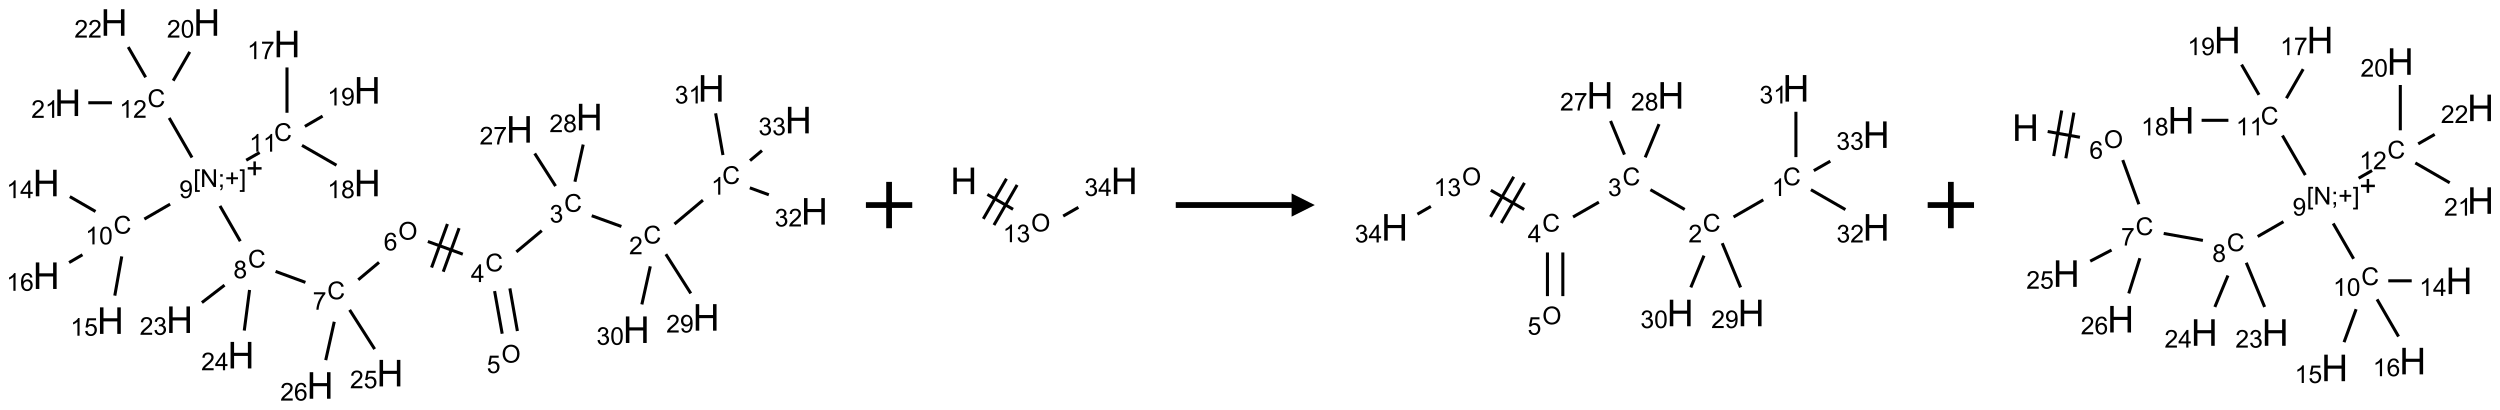 <?xml version="1.0" encoding="UTF-8"?>
<svg xmlns="http://www.w3.org/2000/svg" xmlns:xlink="http://www.w3.org/1999/xlink" width="1079" height="177" viewBox="0 0 1079 177">
<defs>
<g>
<g id="glyph-0-0">
<path d="M 1.332 0 L 1.332 -6.668 L 6.668 -6.668 L 6.668 0 Z M 1.5 -0.168 L 6.5 -0.168 L 6.5 -6.5 L 1.5 -6.5 Z M 1.5 -0.168 "/>
</g>
<g id="glyph-0-1">
<path d="M 6.27 -2.676 L 7.281 -2.422 C 7.07 -1.594 6.688 -0.961 6.137 -0.523 C 5.586 -0.086 4.914 0.129 4.121 0.129 C 3.297 0.129 2.629 -0.039 2.113 -0.371 C 1.598 -0.707 1.203 -1.191 0.934 -1.828 C 0.664 -2.465 0.531 -3.145 0.531 -3.875 C 0.531 -4.672 0.684 -5.363 0.988 -5.957 C 1.293 -6.547 1.723 -6.996 2.285 -7.305 C 2.844 -7.613 3.461 -7.766 4.137 -7.766 C 4.898 -7.766 5.543 -7.57 6.062 -7.184 C 6.582 -6.793 6.945 -6.246 7.152 -5.543 L 6.156 -5.309 C 5.98 -5.863 5.723 -6.266 5.387 -6.52 C 5.051 -6.773 4.625 -6.902 4.113 -6.902 C 3.527 -6.902 3.039 -6.762 2.645 -6.48 C 2.25 -6.199 1.973 -5.82 1.812 -5.348 C 1.652 -4.871 1.574 -4.383 1.574 -3.879 C 1.574 -3.23 1.668 -2.664 1.855 -2.18 C 2.047 -1.695 2.34 -1.332 2.738 -1.094 C 3.137 -0.855 3.57 -0.734 4.035 -0.734 C 4.602 -0.734 5.082 -0.898 5.473 -1.223 C 5.867 -1.551 6.133 -2.035 6.27 -2.676 Z M 6.27 -2.676 "/>
</g>
<g id="glyph-0-2">
<path d="M 3.973 0 L 3.035 0 L 3.035 -5.973 C 2.809 -5.758 2.516 -5.543 2.148 -5.328 C 1.781 -5.113 1.453 -4.953 1.16 -4.844 L 1.16 -5.75 C 1.684 -5.996 2.145 -6.297 2.535 -6.645 C 2.93 -6.996 3.207 -7.336 3.371 -7.668 L 3.973 -7.668 Z M 3.973 0 "/>
</g>
<g id="glyph-0-3">
<path d="M 5.371 -0.902 L 5.371 0 L 0.324 0 C 0.316 -0.227 0.352 -0.441 0.434 -0.652 C 0.562 -0.996 0.766 -1.332 1.051 -1.668 C 1.332 -2 1.742 -2.387 2.277 -2.824 C 3.105 -3.504 3.668 -4.043 3.957 -4.441 C 4.25 -4.84 4.395 -5.215 4.395 -5.566 C 4.395 -5.938 4.262 -6.254 3.996 -6.508 C 3.73 -6.762 3.387 -6.891 2.957 -6.891 C 2.508 -6.891 2.145 -6.754 1.875 -6.484 C 1.605 -6.215 1.469 -5.84 1.465 -5.359 L 0.5 -5.457 C 0.566 -6.176 0.812 -6.727 1.246 -7.102 C 1.676 -7.477 2.254 -7.668 2.98 -7.668 C 3.711 -7.668 4.293 -7.465 4.719 -7.059 C 5.145 -6.652 5.359 -6.148 5.359 -5.547 C 5.359 -5.242 5.297 -4.941 5.172 -4.645 C 5.047 -4.352 4.84 -4.039 4.551 -3.715 C 4.262 -3.387 3.777 -2.938 3.105 -2.371 C 2.543 -1.898 2.18 -1.578 2.02 -1.41 C 1.859 -1.242 1.73 -1.07 1.625 -0.902 Z M 5.371 -0.902 "/>
</g>
<g id="glyph-0-4">
<path d="M 0.449 -2.016 L 1.387 -2.141 C 1.492 -1.609 1.676 -1.227 1.934 -0.992 C 2.191 -0.758 2.508 -0.641 2.879 -0.641 C 3.32 -0.641 3.695 -0.793 3.996 -1.098 C 4.301 -1.402 4.453 -1.781 4.453 -2.234 C 4.453 -2.664 4.312 -3.02 4.031 -3.301 C 3.75 -3.578 3.391 -3.719 2.957 -3.719 C 2.781 -3.719 2.562 -3.684 2.297 -3.613 L 2.402 -4.438 C 2.465 -4.43 2.516 -4.426 2.551 -4.426 C 2.949 -4.426 3.312 -4.531 3.629 -4.738 C 3.949 -4.949 4.109 -5.27 4.109 -5.703 C 4.109 -6.047 3.992 -6.332 3.762 -6.559 C 3.527 -6.785 3.227 -6.895 2.859 -6.895 C 2.496 -6.895 2.191 -6.781 1.949 -6.551 C 1.707 -6.324 1.547 -5.98 1.48 -5.52 L 0.543 -5.688 C 0.656 -6.316 0.918 -6.805 1.324 -7.148 C 1.73 -7.492 2.234 -7.668 2.84 -7.668 C 3.254 -7.668 3.641 -7.578 3.988 -7.398 C 4.34 -7.219 4.609 -6.977 4.793 -6.668 C 4.98 -6.359 5.074 -6.031 5.074 -5.684 C 5.074 -5.352 4.984 -5.051 4.809 -4.781 C 4.629 -4.512 4.367 -4.297 4.02 -4.137 C 4.473 -4.031 4.824 -3.816 5.074 -3.488 C 5.324 -3.16 5.449 -2.75 5.449 -2.254 C 5.449 -1.59 5.203 -1.023 4.719 -0.559 C 4.234 -0.098 3.617 0.137 2.875 0.137 C 2.203 0.137 1.648 -0.062 1.207 -0.465 C 0.762 -0.863 0.512 -1.379 0.449 -2.016 Z M 0.449 -2.016 "/>
</g>
<g id="glyph-0-5">
<path d="M 3.449 0 L 3.449 -1.828 L 0.137 -1.828 L 0.137 -2.688 L 3.621 -7.637 L 4.387 -7.637 L 4.387 -2.688 L 5.418 -2.688 L 5.418 -1.828 L 4.387 -1.828 L 4.387 0 Z M 3.449 -2.688 L 3.449 -6.129 L 1.059 -2.688 Z M 3.449 -2.688 "/>
</g>
<g id="glyph-0-6">
<path d="M 0.516 -3.719 C 0.516 -4.984 0.855 -5.977 1.535 -6.695 C 2.215 -7.414 3.094 -7.77 4.172 -7.77 C 4.875 -7.77 5.512 -7.602 6.078 -7.266 C 6.645 -6.93 7.074 -6.461 7.371 -5.855 C 7.668 -5.254 7.816 -4.57 7.816 -3.809 C 7.816 -3.035 7.66 -2.34 7.348 -1.73 C 7.035 -1.117 6.594 -0.656 6.02 -0.34 C 5.449 -0.027 4.828 0.129 4.168 0.129 C 3.449 0.129 2.805 -0.043 2.238 -0.391 C 1.672 -0.738 1.246 -1.211 0.953 -1.812 C 0.66 -2.414 0.516 -3.047 0.516 -3.719 Z M 1.559 -3.703 C 1.559 -2.781 1.805 -2.059 2.301 -1.527 C 2.793 -1 3.414 -0.734 4.16 -0.734 C 4.922 -0.734 5.547 -1 6.039 -1.535 C 6.531 -2.07 6.777 -2.828 6.777 -3.812 C 6.777 -4.434 6.672 -4.977 6.461 -5.441 C 6.25 -5.902 5.945 -6.262 5.539 -6.52 C 5.133 -6.773 4.68 -6.902 4.176 -6.902 C 3.461 -6.902 2.848 -6.656 2.332 -6.164 C 1.816 -5.672 1.559 -4.852 1.559 -3.703 Z M 1.559 -3.703 "/>
</g>
<g id="glyph-0-7">
<path d="M 0.441 -2 L 1.426 -2.082 C 1.5 -1.605 1.668 -1.242 1.934 -1.004 C 2.199 -0.762 2.52 -0.641 2.895 -0.641 C 3.348 -0.641 3.73 -0.812 4.043 -1.152 C 4.355 -1.492 4.512 -1.941 4.512 -2.504 C 4.512 -3.039 4.359 -3.461 4.059 -3.77 C 3.758 -4.078 3.367 -4.234 2.879 -4.234 C 2.578 -4.234 2.305 -4.164 2.062 -4.027 C 1.82 -3.891 1.629 -3.715 1.488 -3.496 L 0.609 -3.609 L 1.348 -7.531 L 5.145 -7.531 L 5.145 -6.637 L 2.098 -6.637 L 1.688 -4.582 C 2.145 -4.902 2.625 -5.062 3.129 -5.062 C 3.797 -5.062 4.359 -4.832 4.816 -4.371 C 5.277 -3.91 5.504 -3.312 5.504 -2.59 C 5.504 -1.898 5.305 -1.301 4.902 -0.797 C 4.41 -0.18 3.742 0.129 2.895 0.129 C 2.199 0.129 1.633 -0.062 1.195 -0.453 C 0.758 -0.844 0.504 -1.359 0.441 -2 Z M 0.441 -2 "/>
</g>
<g id="glyph-0-8">
<path d="M 5.309 -5.766 L 4.375 -5.691 C 4.293 -6.059 4.172 -6.328 4.02 -6.496 C 3.766 -6.762 3.453 -6.895 3.082 -6.895 C 2.785 -6.895 2.523 -6.812 2.297 -6.645 C 2 -6.43 1.77 -6.117 1.598 -5.703 C 1.43 -5.289 1.34 -4.703 1.332 -3.938 C 1.559 -4.281 1.836 -4.535 2.16 -4.703 C 2.488 -4.871 2.828 -4.953 3.188 -4.953 C 3.812 -4.953 4.344 -4.723 4.785 -4.262 C 5.223 -3.801 5.441 -3.207 5.441 -2.48 C 5.441 -2 5.34 -1.555 5.133 -1.145 C 4.926 -0.73 4.641 -0.418 4.281 -0.199 C 3.922 0.02 3.512 0.129 3.051 0.129 C 2.27 0.129 1.633 -0.156 1.141 -0.73 C 0.648 -1.305 0.402 -2.254 0.402 -3.574 C 0.402 -5.051 0.672 -6.121 1.219 -6.793 C 1.695 -7.375 2.336 -7.668 3.141 -7.668 C 3.742 -7.668 4.234 -7.5 4.617 -7.16 C 5 -6.824 5.23 -6.359 5.309 -5.766 Z M 1.48 -2.473 C 1.48 -2.152 1.547 -1.844 1.684 -1.547 C 1.82 -1.25 2.016 -1.027 2.262 -0.871 C 2.508 -0.719 2.766 -0.641 3.035 -0.641 C 3.434 -0.641 3.773 -0.801 4.059 -1.121 C 4.344 -1.441 4.484 -1.875 4.484 -2.422 C 4.484 -2.949 4.344 -3.367 4.062 -3.668 C 3.781 -3.973 3.426 -4.125 3 -4.125 C 2.578 -4.125 2.219 -3.973 1.922 -3.668 C 1.625 -3.363 1.48 -2.969 1.48 -2.473 Z M 1.48 -2.473 "/>
</g>
<g id="glyph-0-9">
<path d="M 0.504 -6.637 L 0.504 -7.535 L 5.449 -7.535 L 5.449 -6.809 C 4.961 -6.289 4.48 -5.602 4.004 -4.746 C 3.527 -3.887 3.156 -3.004 2.895 -2.098 C 2.707 -1.461 2.59 -0.762 2.535 0 L 1.574 0 C 1.582 -0.602 1.703 -1.328 1.926 -2.176 C 2.152 -3.027 2.477 -3.848 2.898 -4.637 C 3.32 -5.426 3.77 -6.094 4.246 -6.637 Z M 0.504 -6.637 "/>
</g>
<g id="glyph-0-10">
<path d="M 1.887 -4.141 C 1.496 -4.281 1.207 -4.484 1.02 -4.75 C 0.832 -5.016 0.738 -5.328 0.738 -5.699 C 0.738 -6.254 0.938 -6.719 1.34 -7.098 C 1.738 -7.477 2.27 -7.668 2.934 -7.668 C 3.598 -7.668 4.137 -7.473 4.543 -7.086 C 4.949 -6.699 5.152 -6.227 5.152 -5.672 C 5.152 -5.316 5.059 -5.008 4.871 -4.746 C 4.688 -4.484 4.406 -4.281 4.027 -4.141 C 4.496 -3.988 4.852 -3.742 5.098 -3.402 C 5.34 -3.062 5.465 -2.656 5.465 -2.184 C 5.465 -1.531 5.234 -0.98 4.77 -0.535 C 4.309 -0.09 3.703 0.129 2.949 0.129 C 2.195 0.129 1.586 -0.094 1.125 -0.539 C 0.664 -0.984 0.434 -1.543 0.434 -2.207 C 0.434 -2.703 0.559 -3.121 0.809 -3.457 C 1.062 -3.793 1.422 -4.02 1.887 -4.141 Z M 1.699 -5.73 C 1.699 -5.367 1.812 -5.074 2.047 -4.844 C 2.281 -4.613 2.582 -4.5 2.953 -4.5 C 3.312 -4.5 3.609 -4.613 3.84 -4.84 C 4.07 -5.066 4.188 -5.348 4.188 -5.676 C 4.188 -6.02 4.07 -6.309 3.832 -6.543 C 3.594 -6.777 3.297 -6.895 2.941 -6.895 C 2.586 -6.895 2.289 -6.781 2.051 -6.551 C 1.816 -6.324 1.699 -6.047 1.699 -5.73 Z M 1.395 -2.203 C 1.395 -1.938 1.461 -1.676 1.586 -1.426 C 1.711 -1.176 1.902 -0.984 2.152 -0.848 C 2.402 -0.711 2.672 -0.641 2.957 -0.641 C 3.406 -0.641 3.777 -0.785 4.066 -1.074 C 4.359 -1.363 4.504 -1.727 4.504 -2.172 C 4.504 -2.625 4.355 -2.996 4.055 -3.293 C 3.754 -3.586 3.379 -3.734 2.926 -3.734 C 2.484 -3.734 2.121 -3.59 1.832 -3.297 C 1.543 -3.004 1.395 -2.641 1.395 -2.203 Z M 1.395 -2.203 "/>
</g>
<g id="glyph-0-11">
<path d="M 0.723 2.121 L 0.723 -7.637 L 2.793 -7.637 L 2.793 -6.859 L 1.66 -6.859 L 1.66 1.344 L 2.793 1.344 L 2.793 2.121 Z M 0.723 2.121 "/>
</g>
<g id="glyph-0-12">
<path d="M 0.812 0 L 0.812 -7.637 L 1.848 -7.637 L 5.859 -1.641 L 5.859 -7.637 L 6.828 -7.637 L 6.828 0 L 5.793 0 L 1.781 -6 L 1.781 0 Z M 0.812 0 "/>
</g>
<g id="glyph-0-13">
<path d="M 0.949 -4.465 L 0.949 -5.531 L 2.016 -5.531 L 2.016 -4.465 Z M 0.949 0 L 0.949 -1.066 L 2.016 -1.066 L 2.016 0 C 2.016 0.391 1.945 0.711 1.809 0.949 C 1.668 1.191 1.449 1.379 1.145 1.512 L 0.887 1.109 C 1.082 1.023 1.23 0.895 1.324 0.727 C 1.418 0.559 1.469 0.316 1.48 0 Z M 0.949 0 "/>
</g>
<g id="glyph-0-14">
<path d="M 2.672 -1.234 L 2.672 -3.328 L 0.594 -3.328 L 0.594 -4.203 L 2.672 -4.203 L 2.672 -6.281 L 3.559 -6.281 L 3.559 -4.203 L 5.637 -4.203 L 5.637 -3.328 L 3.559 -3.328 L 3.559 -1.234 Z M 2.672 -1.234 "/>
</g>
<g id="glyph-0-15">
<path d="M 2.27 2.121 L 0.203 2.121 L 0.203 1.344 L 1.332 1.344 L 1.332 -6.859 L 0.203 -6.859 L 0.203 -7.637 L 2.27 -7.637 Z M 2.27 2.121 "/>
</g>
<g id="glyph-0-16">
<path d="M 0.582 -1.766 L 1.484 -1.848 C 1.562 -1.426 1.707 -1.117 1.922 -0.926 C 2.137 -0.734 2.414 -0.641 2.75 -0.641 C 3.039 -0.641 3.289 -0.707 3.508 -0.84 C 3.727 -0.973 3.902 -1.148 4.043 -1.367 C 4.18 -1.586 4.297 -1.887 4.391 -2.262 C 4.484 -2.637 4.531 -3.016 4.531 -3.406 C 4.531 -3.449 4.531 -3.512 4.527 -3.594 C 4.34 -3.297 4.082 -3.055 3.758 -2.867 C 3.434 -2.68 3.082 -2.59 2.703 -2.59 C 2.07 -2.59 1.535 -2.816 1.098 -3.277 C 0.66 -3.734 0.441 -4.34 0.441 -5.09 C 0.441 -5.863 0.672 -6.484 1.129 -6.957 C 1.586 -7.43 2.156 -7.668 2.844 -7.668 C 3.34 -7.668 3.793 -7.531 4.207 -7.266 C 4.617 -7 4.93 -6.617 5.145 -6.121 C 5.355 -5.629 5.465 -4.91 5.465 -3.973 C 5.465 -2.996 5.359 -2.223 5.145 -1.645 C 4.934 -1.066 4.617 -0.625 4.199 -0.324 C 3.781 -0.02 3.293 0.129 2.73 0.129 C 2.133 0.129 1.645 -0.035 1.266 -0.367 C 0.887 -0.699 0.66 -1.164 0.582 -1.766 Z M 4.422 -5.137 C 4.422 -5.676 4.277 -6.102 3.992 -6.418 C 3.707 -6.734 3.359 -6.891 2.957 -6.891 C 2.543 -6.891 2.18 -6.719 1.871 -6.379 C 1.562 -6.039 1.406 -5.598 1.406 -5.059 C 1.406 -4.57 1.555 -4.176 1.848 -3.871 C 2.141 -3.566 2.5 -3.418 2.934 -3.418 C 3.367 -3.418 3.723 -3.57 4.004 -3.871 C 4.281 -4.176 4.422 -4.598 4.422 -5.137 Z M 4.422 -5.137 "/>
</g>
<g id="glyph-0-17">
<path d="M 0.441 -3.766 C 0.441 -4.668 0.535 -5.395 0.723 -5.945 C 0.906 -6.496 1.184 -6.922 1.551 -7.219 C 1.918 -7.516 2.375 -7.668 2.934 -7.668 C 3.344 -7.668 3.703 -7.586 4.012 -7.418 C 4.32 -7.254 4.574 -7.016 4.777 -6.707 C 4.977 -6.395 5.137 -6.016 5.25 -5.57 C 5.363 -5.125 5.422 -4.523 5.422 -3.766 C 5.422 -2.871 5.328 -2.148 5.145 -1.598 C 4.961 -1.047 4.688 -0.621 4.32 -0.32 C 3.953 -0.02 3.492 0.129 2.934 0.129 C 2.195 0.129 1.617 -0.133 1.199 -0.66 C 0.695 -1.297 0.441 -2.332 0.441 -3.766 Z M 1.406 -3.766 C 1.406 -2.512 1.555 -1.68 1.848 -1.262 C 2.141 -0.848 2.5 -0.641 2.934 -0.641 C 3.363 -0.641 3.727 -0.848 4.02 -1.266 C 4.312 -1.684 4.457 -2.516 4.457 -3.766 C 4.457 -5.023 4.312 -5.859 4.02 -6.27 C 3.727 -6.684 3.359 -6.891 2.922 -6.891 C 2.492 -6.891 2.148 -6.707 1.891 -6.344 C 1.566 -5.879 1.406 -5.02 1.406 -3.766 Z M 1.406 -3.766 "/>
</g>
<g id="glyph-1-0">
<path d="M 2 0 L 2 -10 L 10 -10 L 10 0 Z M 2.25 -0.25 L 9.75 -0.25 L 9.75 -9.75 L 2.25 -9.75 Z M 2.25 -0.25 "/>
</g>
<g id="glyph-1-1">
<path d="M 1.281 0 L 1.281 -11.453 L 2.797 -11.453 L 2.797 -6.75 L 8.75 -6.75 L 8.75 -11.453 L 10.266 -11.453 L 10.266 0 L 8.75 0 L 8.75 -5.398 L 2.797 -5.398 L 2.797 0 Z M 1.281 0 "/>
</g>
</g>
</defs>
<path fill="none" stroke-width="0.033" stroke-linecap="butt" stroke-linejoin="miter" stroke="rgb(0%, 0%, 0%)" stroke-opacity="1" stroke-miterlimit="10" d="M 7.086 1.917 L 6.779 2.175 " transform="matrix(40, 0, 0, 40, 19.945, 9.711)"/>
<path fill="none" stroke-width="0.033" stroke-linecap="butt" stroke-linejoin="miter" stroke="rgb(0%, 0%, 0%)" stroke-opacity="1" stroke-miterlimit="10" d="M 6.206 2.201 L 5.886 2.085 " transform="matrix(40, 0, 0, 40, 19.945, 9.711)"/>
<path fill="none" stroke-width="0.033" stroke-linecap="butt" stroke-linejoin="miter" stroke="rgb(0%, 0%, 0%)" stroke-opacity="1" stroke-miterlimit="10" d="M 5.347 2.246 L 5.073 2.475 " transform="matrix(40, 0, 0, 40, 19.945, 9.711)"/>
<path fill="none" stroke-width="0.033" stroke-linecap="butt" stroke-linejoin="miter" stroke="rgb(0%, 0%, 0%)" stroke-opacity="1" stroke-miterlimit="10" d="M 4.838 2.898 L 4.92 3.358 " transform="matrix(40, 0, 0, 40, 19.945, 9.711)"/>
<path fill="none" stroke-width="0.033" stroke-linecap="butt" stroke-linejoin="miter" stroke="rgb(0%, 0%, 0%)" stroke-opacity="1" stroke-miterlimit="10" d="M 5.003 2.869 L 5.084 3.329 " transform="matrix(40, 0, 0, 40, 19.945, 9.711)"/>
<path fill="none" stroke-width="0.033" stroke-linecap="butt" stroke-linejoin="miter" stroke="rgb(0%, 0%, 0%)" stroke-opacity="1" stroke-miterlimit="10" d="M 4.495 2.5 L 4.118 2.363 " transform="matrix(40, 0, 0, 40, 19.945, 9.711)"/>
<path fill="none" stroke-width="0.033" stroke-linecap="butt" stroke-linejoin="miter" stroke="rgb(0%, 0%, 0%)" stroke-opacity="1" stroke-miterlimit="10" d="M 4.329 2.174 L 4.158 2.644 " transform="matrix(40, 0, 0, 40, 19.945, 9.711)"/>
<path fill="none" stroke-width="0.033" stroke-linecap="butt" stroke-linejoin="miter" stroke="rgb(0%, 0%, 0%)" stroke-opacity="1" stroke-miterlimit="10" d="M 4.455 2.219 L 4.284 2.689 " transform="matrix(40, 0, 0, 40, 19.945, 9.711)"/>
<path fill="none" stroke-width="0.033" stroke-linecap="butt" stroke-linejoin="miter" stroke="rgb(0%, 0%, 0%)" stroke-opacity="1" stroke-miterlimit="10" d="M 3.591 2.588 L 3.367 2.776 " transform="matrix(40, 0, 0, 40, 19.945, 9.711)"/>
<path fill="none" stroke-width="0.033" stroke-linecap="butt" stroke-linejoin="miter" stroke="rgb(0%, 0%, 0%)" stroke-opacity="1" stroke-miterlimit="10" d="M 2.797 2.804 L 2.475 2.686 " transform="matrix(40, 0, 0, 40, 19.945, 9.711)"/>
<path fill="none" stroke-width="0.033" stroke-linecap="butt" stroke-linejoin="miter" stroke="rgb(0%, 0%, 0%)" stroke-opacity="1" stroke-miterlimit="10" d="M 2.094 2.36 L 1.875 1.979 " transform="matrix(40, 0, 0, 40, 19.945, 9.711)"/>
<path fill="none" stroke-width="0.033" stroke-linecap="butt" stroke-linejoin="miter" stroke="rgb(0%, 0%, 0%)" stroke-opacity="1" stroke-miterlimit="10" d="M 1.337 1.96 L 1.059 2.121 " transform="matrix(40, 0, 0, 40, 19.945, 9.711)"/>
<path fill="none" stroke-width="0.033" stroke-linecap="butt" stroke-linejoin="miter" stroke="rgb(0%, 0%, 0%)" stroke-opacity="1" stroke-miterlimit="10" d="M 0.532 2.039 L 0.255 1.879 " transform="matrix(40, 0, 0, 40, 19.945, 9.711)"/>
<path fill="none" stroke-width="0.033" stroke-linecap="butt" stroke-linejoin="miter" stroke="rgb(0%, 0%, 0%)" stroke-opacity="1" stroke-miterlimit="10" d="M 0.815 2.524 L 0.74 2.947 " transform="matrix(40, 0, 0, 40, 19.945, 9.711)"/>
<path fill="none" stroke-width="0.033" stroke-linecap="butt" stroke-linejoin="miter" stroke="rgb(0%, 0%, 0%)" stroke-opacity="1" stroke-miterlimit="10" d="M 0.391 2.506 L 0.247 2.59 " transform="matrix(40, 0, 0, 40, 19.945, 9.711)"/>
<path fill="none" stroke-width="0.033" stroke-linecap="butt" stroke-linejoin="miter" stroke="rgb(0%, 0%, 0%)" stroke-opacity="1" stroke-miterlimit="10" d="M 2.158 1.486 L 2.303 1.403 " transform="matrix(40, 0, 0, 40, 19.945, 9.711)"/>
<path fill="none" stroke-width="0.033" stroke-linecap="butt" stroke-linejoin="miter" stroke="rgb(0%, 0%, 0%)" stroke-opacity="1" stroke-miterlimit="10" d="M 2.598 0.974 L 2.598 0.485 " transform="matrix(40, 0, 0, 40, 19.945, 9.711)"/>
<path fill="none" stroke-width="0.033" stroke-linecap="butt" stroke-linejoin="miter" stroke="rgb(0%, 0%, 0%)" stroke-opacity="1" stroke-miterlimit="10" d="M 2.76 1.326 L 3.132 1.54 " transform="matrix(40, 0, 0, 40, 19.945, 9.711)"/>
<path fill="none" stroke-width="0.033" stroke-linecap="butt" stroke-linejoin="miter" stroke="rgb(0%, 0%, 0%)" stroke-opacity="1" stroke-miterlimit="10" d="M 2.791 1.121 L 2.982 1.01 " transform="matrix(40, 0, 0, 40, 19.945, 9.711)"/>
<path fill="none" stroke-width="0.033" stroke-linecap="butt" stroke-linejoin="miter" stroke="rgb(0%, 0%, 0%)" stroke-opacity="1" stroke-miterlimit="10" d="M 1.573 1.457 L 1.327 1.03 " transform="matrix(40, 0, 0, 40, 19.945, 9.711)"/>
<path fill="none" stroke-width="0.033" stroke-linecap="butt" stroke-linejoin="miter" stroke="rgb(0%, 0%, 0%)" stroke-opacity="1" stroke-miterlimit="10" d="M 1.37 0.628 L 1.549 0.317 " transform="matrix(40, 0, 0, 40, 19.945, 9.711)"/>
<path fill="none" stroke-width="0.033" stroke-linecap="butt" stroke-linejoin="miter" stroke="rgb(0%, 0%, 0%)" stroke-opacity="1" stroke-miterlimit="10" d="M 0.709 0.866 L 0.454 0.866 " transform="matrix(40, 0, 0, 40, 19.945, 9.711)"/>
<path fill="none" stroke-width="0.033" stroke-linecap="butt" stroke-linejoin="miter" stroke="rgb(0%, 0%, 0%)" stroke-opacity="1" stroke-miterlimit="10" d="M 1.073 0.591 L 0.885 0.265 " transform="matrix(40, 0, 0, 40, 19.945, 9.711)"/>
<path fill="none" stroke-width="0.033" stroke-linecap="butt" stroke-linejoin="miter" stroke="rgb(0%, 0%, 0%)" stroke-opacity="1" stroke-miterlimit="10" d="M 1.924 2.834 L 1.68 3.022 " transform="matrix(40, 0, 0, 40, 19.945, 9.711)"/>
<path fill="none" stroke-width="0.033" stroke-linecap="butt" stroke-linejoin="miter" stroke="rgb(0%, 0%, 0%)" stroke-opacity="1" stroke-miterlimit="10" d="M 2.194 2.886 L 2.137 3.324 " transform="matrix(40, 0, 0, 40, 19.945, 9.711)"/>
<path fill="none" stroke-width="0.033" stroke-linecap="butt" stroke-linejoin="miter" stroke="rgb(0%, 0%, 0%)" stroke-opacity="1" stroke-miterlimit="10" d="M 3.274 3.101 L 3.544 3.524 " transform="matrix(40, 0, 0, 40, 19.945, 9.711)"/>
<path fill="none" stroke-width="0.033" stroke-linecap="butt" stroke-linejoin="miter" stroke="rgb(0%, 0%, 0%)" stroke-opacity="1" stroke-miterlimit="10" d="M 3.108 3.229 L 3.016 3.643 " transform="matrix(40, 0, 0, 40, 19.945, 9.711)"/>
<path fill="none" stroke-width="0.033" stroke-linecap="butt" stroke-linejoin="miter" stroke="rgb(0%, 0%, 0%)" stroke-opacity="1" stroke-miterlimit="10" d="M 5.496 1.765 L 5.271 1.413 " transform="matrix(40, 0, 0, 40, 19.945, 9.711)"/>
<path fill="none" stroke-width="0.033" stroke-linecap="butt" stroke-linejoin="miter" stroke="rgb(0%, 0%, 0%)" stroke-opacity="1" stroke-miterlimit="10" d="M 5.705 1.718 L 5.794 1.317 " transform="matrix(40, 0, 0, 40, 19.945, 9.711)"/>
<path fill="none" stroke-width="0.033" stroke-linecap="butt" stroke-linejoin="miter" stroke="rgb(0%, 0%, 0%)" stroke-opacity="1" stroke-miterlimit="10" d="M 6.686 2.5 L 6.955 2.923 " transform="matrix(40, 0, 0, 40, 19.945, 9.711)"/>
<path fill="none" stroke-width="0.033" stroke-linecap="butt" stroke-linejoin="miter" stroke="rgb(0%, 0%, 0%)" stroke-opacity="1" stroke-miterlimit="10" d="M 6.518 2.631 L 6.427 3.042 " transform="matrix(40, 0, 0, 40, 19.945, 9.711)"/>
<path fill="none" stroke-width="0.033" stroke-linecap="butt" stroke-linejoin="miter" stroke="rgb(0%, 0%, 0%)" stroke-opacity="1" stroke-miterlimit="10" d="M 7.302 1.43 L 7.223 0.98 " transform="matrix(40, 0, 0, 40, 19.945, 9.711)"/>
<path fill="none" stroke-width="0.033" stroke-linecap="butt" stroke-linejoin="miter" stroke="rgb(0%, 0%, 0%)" stroke-opacity="1" stroke-miterlimit="10" d="M 7.592 1.784 L 7.797 1.859 " transform="matrix(40, 0, 0, 40, 19.945, 9.711)"/>
<path fill="none" stroke-width="0.033" stroke-linecap="butt" stroke-linejoin="miter" stroke="rgb(0%, 0%, 0%)" stroke-opacity="1" stroke-miterlimit="10" d="M 7.594 1.49 L 7.723 1.382 " transform="matrix(40, 0, 0, 40, 19.945, 9.711)"/>
<g fill="rgb(0%, 0%, 0%)" fill-opacity="1">
<use xlink:href="#glyph-0-1" x="311.699" y="79.387"/>
</g>
<g fill="rgb(0%, 0%, 0%)" fill-opacity="1">
<use xlink:href="#glyph-0-2" x="306.918" y="84.023"/>
</g>
<g fill="rgb(0%, 0%, 0%)" fill-opacity="1">
<use xlink:href="#glyph-0-1" x="277.68" y="105.098"/>
</g>
<g fill="rgb(0%, 0%, 0%)" fill-opacity="1">
<use xlink:href="#glyph-0-3" x="271.508" y="109.734"/>
</g>
<g fill="rgb(0%, 0%, 0%)" fill-opacity="1">
<use xlink:href="#glyph-0-1" x="243.469" y="91.418"/>
</g>
<g fill="rgb(0%, 0%, 0%)" fill-opacity="1">
<use xlink:href="#glyph-0-4" x="237.219" y="96.055"/>
</g>
<g fill="rgb(0%, 0%, 0%)" fill-opacity="1">
<use xlink:href="#glyph-0-1" x="209.453" y="117.129"/>
</g>
<g fill="rgb(0%, 0%, 0%)" fill-opacity="1">
<use xlink:href="#glyph-0-5" x="203.23" y="121.734"/>
</g>
<g fill="rgb(0%, 0%, 0%)" fill-opacity="1">
<use xlink:href="#glyph-0-6" x="216.414" y="156.523"/>
</g>
<g fill="rgb(0%, 0%, 0%)" fill-opacity="1">
<use xlink:href="#glyph-0-7" x="210.086" y="161.023"/>
</g>
<g fill="rgb(0%, 0%, 0%)" fill-opacity="1">
<use xlink:href="#glyph-0-6" x="171.879" y="103.453"/>
</g>
<g fill="rgb(0%, 0%, 0%)" fill-opacity="1">
<use xlink:href="#glyph-0-8" x="165.617" y="108.086"/>
</g>
<g fill="rgb(0%, 0%, 0%)" fill-opacity="1">
<use xlink:href="#glyph-0-1" x="141.223" y="129.16"/>
</g>
<g fill="rgb(0%, 0%, 0%)" fill-opacity="1">
<use xlink:href="#glyph-0-9" x="134.969" y="133.668"/>
</g>
<g fill="rgb(0%, 0%, 0%)" fill-opacity="1">
<use xlink:href="#glyph-0-1" x="107.008" y="115.48"/>
</g>
<g fill="rgb(0%, 0%, 0%)" fill-opacity="1">
<use xlink:href="#glyph-0-10" x="100.742" y="120.113"/>
</g>
<g fill="rgb(0%, 0%, 0%)" fill-opacity="1">
<use xlink:href="#glyph-0-11" x="83.438" y="80.703"/>
<use xlink:href="#glyph-0-12" x="86.401" y="80.703"/>
<use xlink:href="#glyph-0-13" x="94.104" y="80.703"/>
<use xlink:href="#glyph-0-14" x="97.068" y="80.703"/>
<use xlink:href="#glyph-0-15" x="103.297" y="80.703"/>
</g>
<g fill="rgb(0%, 0%, 0%)" fill-opacity="1">
<use xlink:href="#glyph-0-16" x="77.367" y="85.473"/>
</g>
<path fill-rule="nonzero" fill="rgb(0%, 0%, 0%)" fill-opacity="1" d="M 106.906 72.133 L 109.371 72.133 L 109.371 69.668 L 110.438 69.668 L 110.438 72.133 L 112.902 72.133 L 112.902 73.199 L 110.438 73.199 L 110.438 75.664 L 109.371 75.664 L 109.371 73.199 L 106.906 73.199 "/>
<g fill="rgb(0%, 0%, 0%)" fill-opacity="1">
<use xlink:href="#glyph-0-1" x="48.992" y="100.836"/>
</g>
<g fill="rgb(0%, 0%, 0%)" fill-opacity="1">
<use xlink:href="#glyph-0-2" x="36.836" y="105.473"/>
<use xlink:href="#glyph-0-17" x="42.768" y="105.473"/>
</g>
<g fill="rgb(0%, 0%, 0%)" fill-opacity="1">
<use xlink:href="#glyph-1-1" x="14.172" y="84.719"/>
</g>
<g fill="rgb(0%, 0%, 0%)" fill-opacity="1">
<use xlink:href="#glyph-0-2" x="2.77" y="85.512"/>
<use xlink:href="#glyph-0-5" x="8.702" y="85.512"/>
</g>
<g fill="rgb(0%, 0%, 0%)" fill-opacity="1">
<use xlink:href="#glyph-1-1" x="41.867" y="144.113"/>
</g>
<g fill="rgb(0%, 0%, 0%)" fill-opacity="1">
<use xlink:href="#glyph-0-2" x="30.375" y="144.906"/>
<use xlink:href="#glyph-0-7" x="36.307" y="144.906"/>
</g>
<g fill="rgb(0%, 0%, 0%)" fill-opacity="1">
<use xlink:href="#glyph-1-1" x="14.172" y="124.719"/>
</g>
<g fill="rgb(0%, 0%, 0%)" fill-opacity="1">
<use xlink:href="#glyph-0-2" x="2.742" y="125.512"/>
<use xlink:href="#glyph-0-8" x="8.674" y="125.512"/>
</g>
<g fill="rgb(0%, 0%, 0%)" fill-opacity="1">
<use xlink:href="#glyph-0-1" x="118.277" y="60.836"/>
</g>
<g fill="rgb(0%, 0%, 0%)" fill-opacity="1">
<use xlink:href="#glyph-0-2" x="107.566" y="65.473"/>
<use xlink:href="#glyph-0-2" x="113.499" y="65.473"/>
</g>
<g fill="rgb(0%, 0%, 0%)" fill-opacity="1">
<use xlink:href="#glyph-1-1" x="118.098" y="24.719"/>
</g>
<g fill="rgb(0%, 0%, 0%)" fill-opacity="1">
<use xlink:href="#glyph-0-2" x="106.66" y="25.512"/>
<use xlink:href="#glyph-0-9" x="112.592" y="25.512"/>
</g>
<g fill="rgb(0%, 0%, 0%)" fill-opacity="1">
<use xlink:href="#glyph-1-1" x="152.738" y="84.719"/>
</g>
<g fill="rgb(0%, 0%, 0%)" fill-opacity="1">
<use xlink:href="#glyph-0-2" x="141.285" y="85.512"/>
<use xlink:href="#glyph-0-10" x="147.217" y="85.512"/>
</g>
<g fill="rgb(0%, 0%, 0%)" fill-opacity="1">
<use xlink:href="#glyph-1-1" x="152.738" y="44.719"/>
</g>
<g fill="rgb(0%, 0%, 0%)" fill-opacity="1">
<use xlink:href="#glyph-0-2" x="141.285" y="45.512"/>
<use xlink:href="#glyph-0-16" x="147.217" y="45.512"/>
</g>
<g fill="rgb(0%, 0%, 0%)" fill-opacity="1">
<use xlink:href="#glyph-0-1" x="63.633" y="46.195"/>
</g>
<g fill="rgb(0%, 0%, 0%)" fill-opacity="1">
<use xlink:href="#glyph-0-2" x="51.527" y="50.832"/>
<use xlink:href="#glyph-0-3" x="57.46" y="50.832"/>
</g>
<g fill="rgb(0%, 0%, 0%)" fill-opacity="1">
<use xlink:href="#glyph-1-1" x="83.453" y="15.438"/>
</g>
<g fill="rgb(0%, 0%, 0%)" fill-opacity="1">
<use xlink:href="#glyph-0-3" x="72.047" y="16.23"/>
<use xlink:href="#glyph-0-17" x="77.979" y="16.23"/>
</g>
<g fill="rgb(0%, 0%, 0%)" fill-opacity="1">
<use xlink:href="#glyph-1-1" x="23.453" y="50.078"/>
</g>
<g fill="rgb(0%, 0%, 0%)" fill-opacity="1">
<use xlink:href="#glyph-0-3" x="13.496" y="50.871"/>
<use xlink:href="#glyph-0-2" x="19.428" y="50.871"/>
</g>
<g fill="rgb(0%, 0%, 0%)" fill-opacity="1">
<use xlink:href="#glyph-1-1" x="43.453" y="15.438"/>
</g>
<g fill="rgb(0%, 0%, 0%)" fill-opacity="1">
<use xlink:href="#glyph-0-3" x="32.102" y="16.23"/>
<use xlink:href="#glyph-0-3" x="38.034" y="16.23"/>
</g>
<g fill="rgb(0%, 0%, 0%)" fill-opacity="1">
<use xlink:href="#glyph-1-1" x="71.723" y="143.711"/>
</g>
<g fill="rgb(0%, 0%, 0%)" fill-opacity="1">
<use xlink:href="#glyph-0-3" x="60.289" y="144.504"/>
<use xlink:href="#glyph-0-4" x="66.221" y="144.504"/>
</g>
<g fill="rgb(0%, 0%, 0%)" fill-opacity="1">
<use xlink:href="#glyph-1-1" x="98.234" y="159.02"/>
</g>
<g fill="rgb(0%, 0%, 0%)" fill-opacity="1">
<use xlink:href="#glyph-0-3" x="86.832" y="159.812"/>
<use xlink:href="#glyph-0-5" x="92.764" y="159.812"/>
</g>
<g fill="rgb(0%, 0%, 0%)" fill-opacity="1">
<use xlink:href="#glyph-1-1" x="162.535" y="166.777"/>
</g>
<g fill="rgb(0%, 0%, 0%)" fill-opacity="1">
<use xlink:href="#glyph-0-3" x="151.047" y="167.57"/>
<use xlink:href="#glyph-0-7" x="156.979" y="167.57"/>
</g>
<g fill="rgb(0%, 0%, 0%)" fill-opacity="1">
<use xlink:href="#glyph-1-1" x="132.387" y="172.094"/>
</g>
<g fill="rgb(0%, 0%, 0%)" fill-opacity="1">
<use xlink:href="#glyph-0-3" x="120.957" y="172.887"/>
<use xlink:href="#glyph-0-8" x="126.889" y="172.887"/>
</g>
<g fill="rgb(0%, 0%, 0%)" fill-opacity="1">
<use xlink:href="#glyph-1-1" x="218.422" y="61.566"/>
</g>
<g fill="rgb(0%, 0%, 0%)" fill-opacity="1">
<use xlink:href="#glyph-0-3" x="206.988" y="62.355"/>
<use xlink:href="#glyph-0-9" x="212.921" y="62.355"/>
</g>
<g fill="rgb(0%, 0%, 0%)" fill-opacity="1">
<use xlink:href="#glyph-1-1" x="248.57" y="56.25"/>
</g>
<g fill="rgb(0%, 0%, 0%)" fill-opacity="1">
<use xlink:href="#glyph-0-3" x="237.125" y="57.039"/>
<use xlink:href="#glyph-0-10" x="243.057" y="57.039"/>
</g>
<g fill="rgb(0%, 0%, 0%)" fill-opacity="1">
<use xlink:href="#glyph-1-1" x="298.992" y="142.715"/>
</g>
<g fill="rgb(0%, 0%, 0%)" fill-opacity="1">
<use xlink:href="#glyph-0-3" x="287.547" y="143.508"/>
<use xlink:href="#glyph-0-16" x="293.479" y="143.508"/>
</g>
<g fill="rgb(0%, 0%, 0%)" fill-opacity="1">
<use xlink:href="#glyph-1-1" x="268.844" y="148.031"/>
</g>
<g fill="rgb(0%, 0%, 0%)" fill-opacity="1">
<use xlink:href="#glyph-0-4" x="257.438" y="148.824"/>
<use xlink:href="#glyph-0-17" x="263.37" y="148.824"/>
</g>
<g fill="rgb(0%, 0%, 0%)" fill-opacity="1">
<use xlink:href="#glyph-1-1" x="301.199" y="43.879"/>
</g>
<g fill="rgb(0%, 0%, 0%)" fill-opacity="1">
<use xlink:href="#glyph-0-4" x="291.238" y="44.668"/>
<use xlink:href="#glyph-0-2" x="297.171" y="44.668"/>
</g>
<g fill="rgb(0%, 0%, 0%)" fill-opacity="1">
<use xlink:href="#glyph-1-1" x="345.73" y="96.949"/>
</g>
<g fill="rgb(0%, 0%, 0%)" fill-opacity="1">
<use xlink:href="#glyph-0-4" x="334.375" y="97.742"/>
<use xlink:href="#glyph-0-3" x="340.307" y="97.742"/>
</g>
<g fill="rgb(0%, 0%, 0%)" fill-opacity="1">
<use xlink:href="#glyph-1-1" x="338.785" y="57.559"/>
</g>
<g fill="rgb(0%, 0%, 0%)" fill-opacity="1">
<use xlink:href="#glyph-0-4" x="327.352" y="58.352"/>
<use xlink:href="#glyph-0-4" x="333.284" y="58.352"/>
</g>
<path fill="none" stroke-width="0.062" stroke-linecap="butt" stroke-linejoin="miter" stroke="rgb(0%, 0%, 0%)" stroke-opacity="1" stroke-miterlimit="10" d="M -0 0 L 0.5 0 M 0.25 -0.25 L 0.25 0.25 " transform="matrix(40, 0, 0, 40, 373.727, 88.5)"/>
<path fill="none" stroke-width="0.033" stroke-linecap="butt" stroke-linejoin="miter" stroke="rgb(0%, 0%, 0%)" stroke-opacity="1" stroke-miterlimit="10" d="M 0.255 0.147 L 0.532 0.307 " transform="matrix(40, 0, 0, 40, 415.953, 78.055)"/>
<path fill="none" stroke-width="0.033" stroke-linecap="butt" stroke-linejoin="miter" stroke="rgb(0%, 0%, 0%)" stroke-opacity="1" stroke-miterlimit="10" d="M 0.326 0.477 L 0.576 0.044 " transform="matrix(40, 0, 0, 40, 415.953, 78.055)"/>
<path fill="none" stroke-width="0.033" stroke-linecap="butt" stroke-linejoin="miter" stroke="rgb(0%, 0%, 0%)" stroke-opacity="1" stroke-miterlimit="10" d="M 0.211 0.41 L 0.461 -0.023 " transform="matrix(40, 0, 0, 40, 415.953, 78.055)"/>
<path fill="none" stroke-width="0.033" stroke-linecap="butt" stroke-linejoin="miter" stroke="rgb(0%, 0%, 0%)" stroke-opacity="1" stroke-miterlimit="10" d="M 1.073 0.38 L 1.237 0.286 " transform="matrix(40, 0, 0, 40, 415.953, 78.055)"/>
<g fill="rgb(0%, 0%, 0%)" fill-opacity="1">
<use xlink:href="#glyph-1-1" x="410.18" y="83.781"/>
</g>
<g fill="rgb(0%, 0%, 0%)" fill-opacity="1">
<use xlink:href="#glyph-0-6" x="445.016" y="99.902"/>
</g>
<g fill="rgb(0%, 0%, 0%)" fill-opacity="1">
<use xlink:href="#glyph-0-2" x="432.816" y="104.535"/>
<use xlink:href="#glyph-0-4" x="438.749" y="104.535"/>
</g>
<g fill="rgb(0%, 0%, 0%)" fill-opacity="1">
<use xlink:href="#glyph-1-1" x="479.461" y="83.781"/>
</g>
<g fill="rgb(0%, 0%, 0%)" fill-opacity="1">
<use xlink:href="#glyph-0-4" x="468.059" y="84.574"/>
<use xlink:href="#glyph-0-5" x="473.991" y="84.574"/>
</g>
<path fill-rule="nonzero" fill="rgb(0%, 0%, 0%)" fill-opacity="1" d="M 507.457 89.75 L 557.457 89.75 L 557.457 93.5 L 567.457 88.5 L 557.457 83.5 L 557.457 87.25 L 507.457 87.25 "/>
<path fill="none" stroke-width="0.033" stroke-linecap="butt" stroke-linejoin="miter" stroke="rgb(0%, 0%, 0%)" stroke-opacity="1" stroke-miterlimit="10" d="M 3.978 1.203 L 3.657 1.388 " transform="matrix(40, 0, 0, 40, 601.918, 38.125)"/>
<path fill="none" stroke-width="0.033" stroke-linecap="butt" stroke-linejoin="miter" stroke="rgb(0%, 0%, 0%)" stroke-opacity="1" stroke-miterlimit="10" d="M 3.13 1.307 L 2.76 1.094 " transform="matrix(40, 0, 0, 40, 601.918, 38.125)"/>
<path fill="none" stroke-width="0.033" stroke-linecap="butt" stroke-linejoin="miter" stroke="rgb(0%, 0%, 0%)" stroke-opacity="1" stroke-miterlimit="10" d="M 2.204 1.228 L 1.925 1.388 " transform="matrix(40, 0, 0, 40, 601.918, 38.125)"/>
<path fill="none" stroke-width="0.033" stroke-linecap="butt" stroke-linejoin="miter" stroke="rgb(0%, 0%, 0%)" stroke-opacity="1" stroke-miterlimit="10" d="M 1.649 1.771 L 1.649 2.242 " transform="matrix(40, 0, 0, 40, 601.918, 38.125)"/>
<path fill="none" stroke-width="0.033" stroke-linecap="butt" stroke-linejoin="miter" stroke="rgb(0%, 0%, 0%)" stroke-opacity="1" stroke-miterlimit="10" d="M 1.815 1.771 L 1.815 2.242 " transform="matrix(40, 0, 0, 40, 601.918, 38.125)"/>
<path fill="none" stroke-width="0.033" stroke-linecap="butt" stroke-linejoin="miter" stroke="rgb(0%, 0%, 0%)" stroke-opacity="1" stroke-miterlimit="10" d="M 1.398 1.307 L 1.038 1.1 " transform="matrix(40, 0, 0, 40, 601.918, 38.125)"/>
<path fill="none" stroke-width="0.033" stroke-linecap="butt" stroke-linejoin="miter" stroke="rgb(0%, 0%, 0%)" stroke-opacity="1" stroke-miterlimit="10" d="M 1.285 0.954 L 1.035 1.387 " transform="matrix(40, 0, 0, 40, 601.918, 38.125)"/>
<path fill="none" stroke-width="0.033" stroke-linecap="butt" stroke-linejoin="miter" stroke="rgb(0%, 0%, 0%)" stroke-opacity="1" stroke-miterlimit="10" d="M 1.401 1.02 L 1.151 1.453 " transform="matrix(40, 0, 0, 40, 601.918, 38.125)"/>
<path fill="none" stroke-width="0.033" stroke-linecap="butt" stroke-linejoin="miter" stroke="rgb(0%, 0%, 0%)" stroke-opacity="1" stroke-miterlimit="10" d="M 0.391 1.274 L 0.246 1.358 " transform="matrix(40, 0, 0, 40, 601.918, 38.125)"/>
<path fill="none" stroke-width="0.033" stroke-linecap="butt" stroke-linejoin="miter" stroke="rgb(0%, 0%, 0%)" stroke-opacity="1" stroke-miterlimit="10" d="M 2.48 0.715 L 2.33 0.352 " transform="matrix(40, 0, 0, 40, 601.918, 38.125)"/>
<path fill="none" stroke-width="0.033" stroke-linecap="butt" stroke-linejoin="miter" stroke="rgb(0%, 0%, 0%)" stroke-opacity="1" stroke-miterlimit="10" d="M 2.704 0.745 L 2.853 0.386 " transform="matrix(40, 0, 0, 40, 601.918, 38.125)"/>
<path fill="none" stroke-width="0.033" stroke-linecap="butt" stroke-linejoin="miter" stroke="rgb(0%, 0%, 0%)" stroke-opacity="1" stroke-miterlimit="10" d="M 3.535 1.671 L 3.733 2.148 " transform="matrix(40, 0, 0, 40, 601.918, 38.125)"/>
<path fill="none" stroke-width="0.033" stroke-linecap="butt" stroke-linejoin="miter" stroke="rgb(0%, 0%, 0%)" stroke-opacity="1" stroke-miterlimit="10" d="M 3.338 1.805 L 3.196 2.148 " transform="matrix(40, 0, 0, 40, 601.918, 38.125)"/>
<path fill="none" stroke-width="0.033" stroke-linecap="butt" stroke-linejoin="miter" stroke="rgb(0%, 0%, 0%)" stroke-opacity="1" stroke-miterlimit="10" d="M 4.33 0.742 L 4.33 0.253 " transform="matrix(40, 0, 0, 40, 601.918, 38.125)"/>
<path fill="none" stroke-width="0.033" stroke-linecap="butt" stroke-linejoin="miter" stroke="rgb(0%, 0%, 0%)" stroke-opacity="1" stroke-miterlimit="10" d="M 4.492 1.094 L 4.864 1.308 " transform="matrix(40, 0, 0, 40, 601.918, 38.125)"/>
<path fill="none" stroke-width="0.033" stroke-linecap="butt" stroke-linejoin="miter" stroke="rgb(0%, 0%, 0%)" stroke-opacity="1" stroke-miterlimit="10" d="M 4.523 0.888 L 4.701 0.786 " transform="matrix(40, 0, 0, 40, 601.918, 38.125)"/>
<g fill="rgb(0%, 0%, 0%)" fill-opacity="1">
<use xlink:href="#glyph-0-1" x="769.531" y="79.969"/>
</g>
<g fill="rgb(0%, 0%, 0%)" fill-opacity="1">
<use xlink:href="#glyph-0-2" x="764.75" y="84.605"/>
</g>
<g fill="rgb(0%, 0%, 0%)" fill-opacity="1">
<use xlink:href="#glyph-0-1" x="734.891" y="99.969"/>
</g>
<g fill="rgb(0%, 0%, 0%)" fill-opacity="1">
<use xlink:href="#glyph-0-3" x="728.719" y="104.605"/>
</g>
<g fill="rgb(0%, 0%, 0%)" fill-opacity="1">
<use xlink:href="#glyph-0-1" x="700.25" y="79.969"/>
</g>
<g fill="rgb(0%, 0%, 0%)" fill-opacity="1">
<use xlink:href="#glyph-0-4" x="693.996" y="84.605"/>
</g>
<g fill="rgb(0%, 0%, 0%)" fill-opacity="1">
<use xlink:href="#glyph-0-1" x="665.605" y="99.969"/>
</g>
<g fill="rgb(0%, 0%, 0%)" fill-opacity="1">
<use xlink:href="#glyph-0-5" x="659.387" y="104.574"/>
</g>
<g fill="rgb(0%, 0%, 0%)" fill-opacity="1">
<use xlink:href="#glyph-0-6" x="665.621" y="139.973"/>
</g>
<g fill="rgb(0%, 0%, 0%)" fill-opacity="1">
<use xlink:href="#glyph-0-7" x="659.297" y="144.473"/>
</g>
<g fill="rgb(0%, 0%, 0%)" fill-opacity="1">
<use xlink:href="#glyph-0-6" x="630.98" y="79.973"/>
</g>
<g fill="rgb(0%, 0%, 0%)" fill-opacity="1">
<use xlink:href="#glyph-0-2" x="618.781" y="84.605"/>
<use xlink:href="#glyph-0-4" x="624.714" y="84.605"/>
</g>
<g fill="rgb(0%, 0%, 0%)" fill-opacity="1">
<use xlink:href="#glyph-1-1" x="596.145" y="103.852"/>
</g>
<g fill="rgb(0%, 0%, 0%)" fill-opacity="1">
<use xlink:href="#glyph-0-4" x="584.742" y="104.645"/>
<use xlink:href="#glyph-0-5" x="590.674" y="104.645"/>
</g>
<g fill="rgb(0%, 0%, 0%)" fill-opacity="1">
<use xlink:href="#glyph-1-1" x="684.762" y="46.898"/>
</g>
<g fill="rgb(0%, 0%, 0%)" fill-opacity="1">
<use xlink:href="#glyph-0-3" x="673.328" y="47.691"/>
<use xlink:href="#glyph-0-9" x="679.26" y="47.691"/>
</g>
<g fill="rgb(0%, 0%, 0%)" fill-opacity="1">
<use xlink:href="#glyph-1-1" x="715.375" y="46.898"/>
</g>
<g fill="rgb(0%, 0%, 0%)" fill-opacity="1">
<use xlink:href="#glyph-0-3" x="703.93" y="47.691"/>
<use xlink:href="#glyph-0-10" x="709.862" y="47.691"/>
</g>
<g fill="rgb(0%, 0%, 0%)" fill-opacity="1">
<use xlink:href="#glyph-1-1" x="750.016" y="140.809"/>
</g>
<g fill="rgb(0%, 0%, 0%)" fill-opacity="1">
<use xlink:href="#glyph-0-3" x="738.57" y="141.602"/>
<use xlink:href="#glyph-0-16" x="744.503" y="141.602"/>
</g>
<g fill="rgb(0%, 0%, 0%)" fill-opacity="1">
<use xlink:href="#glyph-1-1" x="719.402" y="140.809"/>
</g>
<g fill="rgb(0%, 0%, 0%)" fill-opacity="1">
<use xlink:href="#glyph-0-4" x="707.996" y="141.602"/>
<use xlink:href="#glyph-0-17" x="713.928" y="141.602"/>
</g>
<g fill="rgb(0%, 0%, 0%)" fill-opacity="1">
<use xlink:href="#glyph-1-1" x="769.352" y="43.852"/>
</g>
<g fill="rgb(0%, 0%, 0%)" fill-opacity="1">
<use xlink:href="#glyph-0-4" x="759.391" y="44.645"/>
<use xlink:href="#glyph-0-2" x="765.323" y="44.645"/>
</g>
<g fill="rgb(0%, 0%, 0%)" fill-opacity="1">
<use xlink:href="#glyph-1-1" x="803.992" y="103.852"/>
</g>
<g fill="rgb(0%, 0%, 0%)" fill-opacity="1">
<use xlink:href="#glyph-0-4" x="792.637" y="104.645"/>
<use xlink:href="#glyph-0-3" x="798.569" y="104.645"/>
</g>
<g fill="rgb(0%, 0%, 0%)" fill-opacity="1">
<use xlink:href="#glyph-1-1" x="803.992" y="63.852"/>
</g>
<g fill="rgb(0%, 0%, 0%)" fill-opacity="1">
<use xlink:href="#glyph-0-4" x="792.559" y="64.645"/>
<use xlink:href="#glyph-0-4" x="798.491" y="64.645"/>
</g>
<path fill="none" stroke-width="0.062" stroke-linecap="butt" stroke-linejoin="miter" stroke="rgb(0%, 0%, 0%)" stroke-opacity="1" stroke-miterlimit="10" d="M -0 0 L 0.5 0 M 0.25 -0.25 L 0.25 0.25 " transform="matrix(40, 0, 0, 40, 831.988, 88.5)"/>
<path fill="none" stroke-width="0.033" stroke-linecap="butt" stroke-linejoin="miter" stroke="rgb(0%, 0%, 0%)" stroke-opacity="1" stroke-miterlimit="10" d="M 0.239 0.987 L 0.587 1.049 " transform="matrix(40, 0, 0, 40, 874.215, 17.283)"/>
<path fill="none" stroke-width="0.033" stroke-linecap="butt" stroke-linejoin="miter" stroke="rgb(0%, 0%, 0%)" stroke-opacity="1" stroke-miterlimit="10" d="M 0.435 1.276 L 0.522 0.783 " transform="matrix(40, 0, 0, 40, 874.215, 17.283)"/>
<path fill="none" stroke-width="0.033" stroke-linecap="butt" stroke-linejoin="miter" stroke="rgb(0%, 0%, 0%)" stroke-opacity="1" stroke-miterlimit="10" d="M 0.304 1.252 L 0.391 0.76 " transform="matrix(40, 0, 0, 40, 874.215, 17.283)"/>
<path fill="none" stroke-width="0.033" stroke-linecap="butt" stroke-linejoin="miter" stroke="rgb(0%, 0%, 0%)" stroke-opacity="1" stroke-miterlimit="10" d="M 1.049 1.295 L 1.223 1.772 " transform="matrix(40, 0, 0, 40, 874.215, 17.283)"/>
<path fill="none" stroke-width="0.033" stroke-linecap="butt" stroke-linejoin="miter" stroke="rgb(0%, 0%, 0%)" stroke-opacity="1" stroke-miterlimit="10" d="M 1.491 2.087 L 1.914 2.162 " transform="matrix(40, 0, 0, 40, 874.215, 17.283)"/>
<path fill="none" stroke-width="0.033" stroke-linecap="butt" stroke-linejoin="miter" stroke="rgb(0%, 0%, 0%)" stroke-opacity="1" stroke-miterlimit="10" d="M 2.505 2.12 L 2.783 1.96 " transform="matrix(40, 0, 0, 40, 874.215, 17.283)"/>
<path fill="none" stroke-width="0.033" stroke-linecap="butt" stroke-linejoin="miter" stroke="rgb(0%, 0%, 0%)" stroke-opacity="1" stroke-miterlimit="10" d="M 3.32 1.979 L 3.54 2.36 " transform="matrix(40, 0, 0, 40, 874.215, 17.283)"/>
<path fill="none" stroke-width="0.033" stroke-linecap="butt" stroke-linejoin="miter" stroke="rgb(0%, 0%, 0%)" stroke-opacity="1" stroke-miterlimit="10" d="M 3.914 2.598 L 4.167 2.598 " transform="matrix(40, 0, 0, 40, 874.215, 17.283)"/>
<path fill="none" stroke-width="0.033" stroke-linecap="butt" stroke-linejoin="miter" stroke="rgb(0%, 0%, 0%)" stroke-opacity="1" stroke-miterlimit="10" d="M 3.567 2.904 L 3.437 3.26 " transform="matrix(40, 0, 0, 40, 874.215, 17.283)"/>
<path fill="none" stroke-width="0.033" stroke-linecap="butt" stroke-linejoin="miter" stroke="rgb(0%, 0%, 0%)" stroke-opacity="1" stroke-miterlimit="10" d="M 3.793 2.798 L 4.025 3.199 " transform="matrix(40, 0, 0, 40, 874.215, 17.283)"/>
<path fill="none" stroke-width="0.033" stroke-linecap="butt" stroke-linejoin="miter" stroke="rgb(0%, 0%, 0%)" stroke-opacity="1" stroke-miterlimit="10" d="M 3.019 1.457 L 2.772 1.03 " transform="matrix(40, 0, 0, 40, 874.215, 17.283)"/>
<path fill="none" stroke-width="0.033" stroke-linecap="butt" stroke-linejoin="miter" stroke="rgb(0%, 0%, 0%)" stroke-opacity="1" stroke-miterlimit="10" d="M 2.815 0.628 L 2.996 0.314 " transform="matrix(40, 0, 0, 40, 874.215, 17.283)"/>
<path fill="none" stroke-width="0.033" stroke-linecap="butt" stroke-linejoin="miter" stroke="rgb(0%, 0%, 0%)" stroke-opacity="1" stroke-miterlimit="10" d="M 2.189 0.866 L 1.9 0.866 " transform="matrix(40, 0, 0, 40, 874.215, 17.283)"/>
<path fill="none" stroke-width="0.033" stroke-linecap="butt" stroke-linejoin="miter" stroke="rgb(0%, 0%, 0%)" stroke-opacity="1" stroke-miterlimit="10" d="M 2.519 0.591 L 2.331 0.265 " transform="matrix(40, 0, 0, 40, 874.215, 17.283)"/>
<path fill="none" stroke-width="0.033" stroke-linecap="butt" stroke-linejoin="miter" stroke="rgb(0%, 0%, 0%)" stroke-opacity="1" stroke-miterlimit="10" d="M 3.594 1.491 L 3.739 1.408 " transform="matrix(40, 0, 0, 40, 874.215, 17.283)"/>
<path fill="none" stroke-width="0.033" stroke-linecap="butt" stroke-linejoin="miter" stroke="rgb(0%, 0%, 0%)" stroke-opacity="1" stroke-miterlimit="10" d="M 4.044 0.974 L 4.044 0.485 " transform="matrix(40, 0, 0, 40, 874.215, 17.283)"/>
<path fill="none" stroke-width="0.033" stroke-linecap="butt" stroke-linejoin="miter" stroke="rgb(0%, 0%, 0%)" stroke-opacity="1" stroke-miterlimit="10" d="M 4.206 1.326 L 4.577 1.54 " transform="matrix(40, 0, 0, 40, 874.215, 17.283)"/>
<path fill="none" stroke-width="0.033" stroke-linecap="butt" stroke-linejoin="miter" stroke="rgb(0%, 0%, 0%)" stroke-opacity="1" stroke-miterlimit="10" d="M 4.237 1.12 L 4.415 1.018 " transform="matrix(40, 0, 0, 40, 874.215, 17.283)"/>
<path fill="none" stroke-width="0.033" stroke-linecap="butt" stroke-linejoin="miter" stroke="rgb(0%, 0%, 0%)" stroke-opacity="1" stroke-miterlimit="10" d="M 2.382 2.403 L 2.58 2.88 " transform="matrix(40, 0, 0, 40, 874.215, 17.283)"/>
<path fill="none" stroke-width="0.033" stroke-linecap="butt" stroke-linejoin="miter" stroke="rgb(0%, 0%, 0%)" stroke-opacity="1" stroke-miterlimit="10" d="M 2.184 2.541 L 2.043 2.88 " transform="matrix(40, 0, 0, 40, 874.215, 17.283)"/>
<path fill="none" stroke-width="0.033" stroke-linecap="butt" stroke-linejoin="miter" stroke="rgb(0%, 0%, 0%)" stroke-opacity="1" stroke-miterlimit="10" d="M 0.928 2.266 L 0.698 2.386 " transform="matrix(40, 0, 0, 40, 874.215, 17.283)"/>
<path fill="none" stroke-width="0.033" stroke-linecap="butt" stroke-linejoin="miter" stroke="rgb(0%, 0%, 0%)" stroke-opacity="1" stroke-miterlimit="10" d="M 1.234 2.354 L 1.114 2.734 " transform="matrix(40, 0, 0, 40, 874.215, 17.283)"/>
<g fill="rgb(0%, 0%, 0%)" fill-opacity="1">
<use xlink:href="#glyph-1-1" x="868.441" y="60.812"/>
</g>
<g fill="rgb(0%, 0%, 0%)" fill-opacity="1">
<use xlink:href="#glyph-0-6" x="908.031" y="63.879"/>
</g>
<g fill="rgb(0%, 0%, 0%)" fill-opacity="1">
<use xlink:href="#glyph-0-8" x="901.77" y="68.512"/>
</g>
<g fill="rgb(0%, 0%, 0%)" fill-opacity="1">
<use xlink:href="#glyph-0-1" x="921.695" y="101.465"/>
</g>
<g fill="rgb(0%, 0%, 0%)" fill-opacity="1">
<use xlink:href="#glyph-0-9" x="915.441" y="105.973"/>
</g>
<g fill="rgb(0%, 0%, 0%)" fill-opacity="1">
<use xlink:href="#glyph-0-1" x="961.086" y="108.41"/>
</g>
<g fill="rgb(0%, 0%, 0%)" fill-opacity="1">
<use xlink:href="#glyph-0-10" x="954.82" y="113.047"/>
</g>
<g fill="rgb(0%, 0%, 0%)" fill-opacity="1">
<use xlink:href="#glyph-0-11" x="995.535" y="88.277"/>
<use xlink:href="#glyph-0-12" x="998.499" y="88.277"/>
<use xlink:href="#glyph-0-13" x="1006.202" y="88.277"/>
<use xlink:href="#glyph-0-14" x="1009.165" y="88.277"/>
<use xlink:href="#glyph-0-15" x="1015.395" y="88.277"/>
</g>
<g fill="rgb(0%, 0%, 0%)" fill-opacity="1">
<use xlink:href="#glyph-0-16" x="989.461" y="93.047"/>
</g>
<path fill-rule="nonzero" fill="rgb(0%, 0%, 0%)" fill-opacity="1" d="M 1019 79.707 L 1021.465 79.707 L 1021.465 77.242 L 1022.531 77.242 L 1022.531 79.707 L 1024.996 79.707 L 1024.996 80.773 L 1022.531 80.773 L 1022.531 83.238 L 1021.465 83.238 L 1021.465 80.773 L 1019 80.773 "/>
<g fill="rgb(0%, 0%, 0%)" fill-opacity="1">
<use xlink:href="#glyph-0-1" x="1019.105" y="123.051"/>
</g>
<g fill="rgb(0%, 0%, 0%)" fill-opacity="1">
<use xlink:href="#glyph-0-2" x="1006.945" y="127.688"/>
<use xlink:href="#glyph-0-17" x="1012.878" y="127.688"/>
</g>
<g fill="rgb(0%, 0%, 0%)" fill-opacity="1">
<use xlink:href="#glyph-1-1" x="1055.551" y="126.934"/>
</g>
<g fill="rgb(0%, 0%, 0%)" fill-opacity="1">
<use xlink:href="#glyph-0-2" x="1044.145" y="127.727"/>
<use xlink:href="#glyph-0-5" x="1050.077" y="127.727"/>
</g>
<g fill="rgb(0%, 0%, 0%)" fill-opacity="1">
<use xlink:href="#glyph-1-1" x="1001.867" y="164.523"/>
</g>
<g fill="rgb(0%, 0%, 0%)" fill-opacity="1">
<use xlink:href="#glyph-0-2" x="990.375" y="165.312"/>
<use xlink:href="#glyph-0-7" x="996.307" y="165.312"/>
</g>
<g fill="rgb(0%, 0%, 0%)" fill-opacity="1">
<use xlink:href="#glyph-1-1" x="1035.551" y="161.574"/>
</g>
<g fill="rgb(0%, 0%, 0%)" fill-opacity="1">
<use xlink:href="#glyph-0-2" x="1024.121" y="162.367"/>
<use xlink:href="#glyph-0-8" x="1030.053" y="162.367"/>
</g>
<g fill="rgb(0%, 0%, 0%)" fill-opacity="1">
<use xlink:href="#glyph-0-1" x="975.73" y="53.77"/>
</g>
<g fill="rgb(0%, 0%, 0%)" fill-opacity="1">
<use xlink:href="#glyph-0-2" x="965.02" y="58.406"/>
<use xlink:href="#glyph-0-2" x="970.952" y="58.406"/>
</g>
<g fill="rgb(0%, 0%, 0%)" fill-opacity="1">
<use xlink:href="#glyph-1-1" x="995.551" y="23.012"/>
</g>
<g fill="rgb(0%, 0%, 0%)" fill-opacity="1">
<use xlink:href="#glyph-0-2" x="984.113" y="23.805"/>
<use xlink:href="#glyph-0-9" x="990.046" y="23.805"/>
</g>
<g fill="rgb(0%, 0%, 0%)" fill-opacity="1">
<use xlink:href="#glyph-1-1" x="935.551" y="57.652"/>
</g>
<g fill="rgb(0%, 0%, 0%)" fill-opacity="1">
<use xlink:href="#glyph-0-2" x="924.098" y="58.445"/>
<use xlink:href="#glyph-0-10" x="930.03" y="58.445"/>
</g>
<g fill="rgb(0%, 0%, 0%)" fill-opacity="1">
<use xlink:href="#glyph-1-1" x="955.551" y="23.012"/>
</g>
<g fill="rgb(0%, 0%, 0%)" fill-opacity="1">
<use xlink:href="#glyph-0-2" x="944.098" y="23.805"/>
<use xlink:href="#glyph-0-16" x="950.03" y="23.805"/>
</g>
<g fill="rgb(0%, 0%, 0%)" fill-opacity="1">
<use xlink:href="#glyph-0-1" x="1030.371" y="68.41"/>
</g>
<g fill="rgb(0%, 0%, 0%)" fill-opacity="1">
<use xlink:href="#glyph-0-2" x="1018.262" y="73.047"/>
<use xlink:href="#glyph-0-3" x="1024.194" y="73.047"/>
</g>
<g fill="rgb(0%, 0%, 0%)" fill-opacity="1">
<use xlink:href="#glyph-1-1" x="1030.191" y="32.293"/>
</g>
<g fill="rgb(0%, 0%, 0%)" fill-opacity="1">
<use xlink:href="#glyph-0-3" x="1018.785" y="33.086"/>
<use xlink:href="#glyph-0-17" x="1024.717" y="33.086"/>
</g>
<g fill="rgb(0%, 0%, 0%)" fill-opacity="1">
<use xlink:href="#glyph-1-1" x="1064.832" y="92.293"/>
</g>
<g fill="rgb(0%, 0%, 0%)" fill-opacity="1">
<use xlink:href="#glyph-0-3" x="1054.871" y="93.086"/>
<use xlink:href="#glyph-0-2" x="1060.803" y="93.086"/>
</g>
<g fill="rgb(0%, 0%, 0%)" fill-opacity="1">
<use xlink:href="#glyph-1-1" x="1064.832" y="52.293"/>
</g>
<g fill="rgb(0%, 0%, 0%)" fill-opacity="1">
<use xlink:href="#glyph-0-3" x="1053.477" y="53.086"/>
<use xlink:href="#glyph-0-3" x="1059.409" y="53.086"/>
</g>
<g fill="rgb(0%, 0%, 0%)" fill-opacity="1">
<use xlink:href="#glyph-1-1" x="976.215" y="149.246"/>
</g>
<g fill="rgb(0%, 0%, 0%)" fill-opacity="1">
<use xlink:href="#glyph-0-3" x="964.781" y="150.039"/>
<use xlink:href="#glyph-0-4" x="970.714" y="150.039"/>
</g>
<g fill="rgb(0%, 0%, 0%)" fill-opacity="1">
<use xlink:href="#glyph-1-1" x="945.602" y="149.246"/>
</g>
<g fill="rgb(0%, 0%, 0%)" fill-opacity="1">
<use xlink:href="#glyph-0-3" x="934.199" y="150.039"/>
<use xlink:href="#glyph-0-5" x="940.132" y="150.039"/>
</g>
<g fill="rgb(0%, 0%, 0%)" fill-opacity="1">
<use xlink:href="#glyph-1-1" x="886.035" y="123.816"/>
</g>
<g fill="rgb(0%, 0%, 0%)" fill-opacity="1">
<use xlink:href="#glyph-0-3" x="874.547" y="124.609"/>
<use xlink:href="#glyph-0-7" x="880.479" y="124.609"/>
</g>
<g fill="rgb(0%, 0%, 0%)" fill-opacity="1">
<use xlink:href="#glyph-1-1" x="909.488" y="143.496"/>
</g>
<g fill="rgb(0%, 0%, 0%)" fill-opacity="1">
<use xlink:href="#glyph-0-3" x="898.059" y="144.289"/>
<use xlink:href="#glyph-0-8" x="903.991" y="144.289"/>
</g>
</svg>
